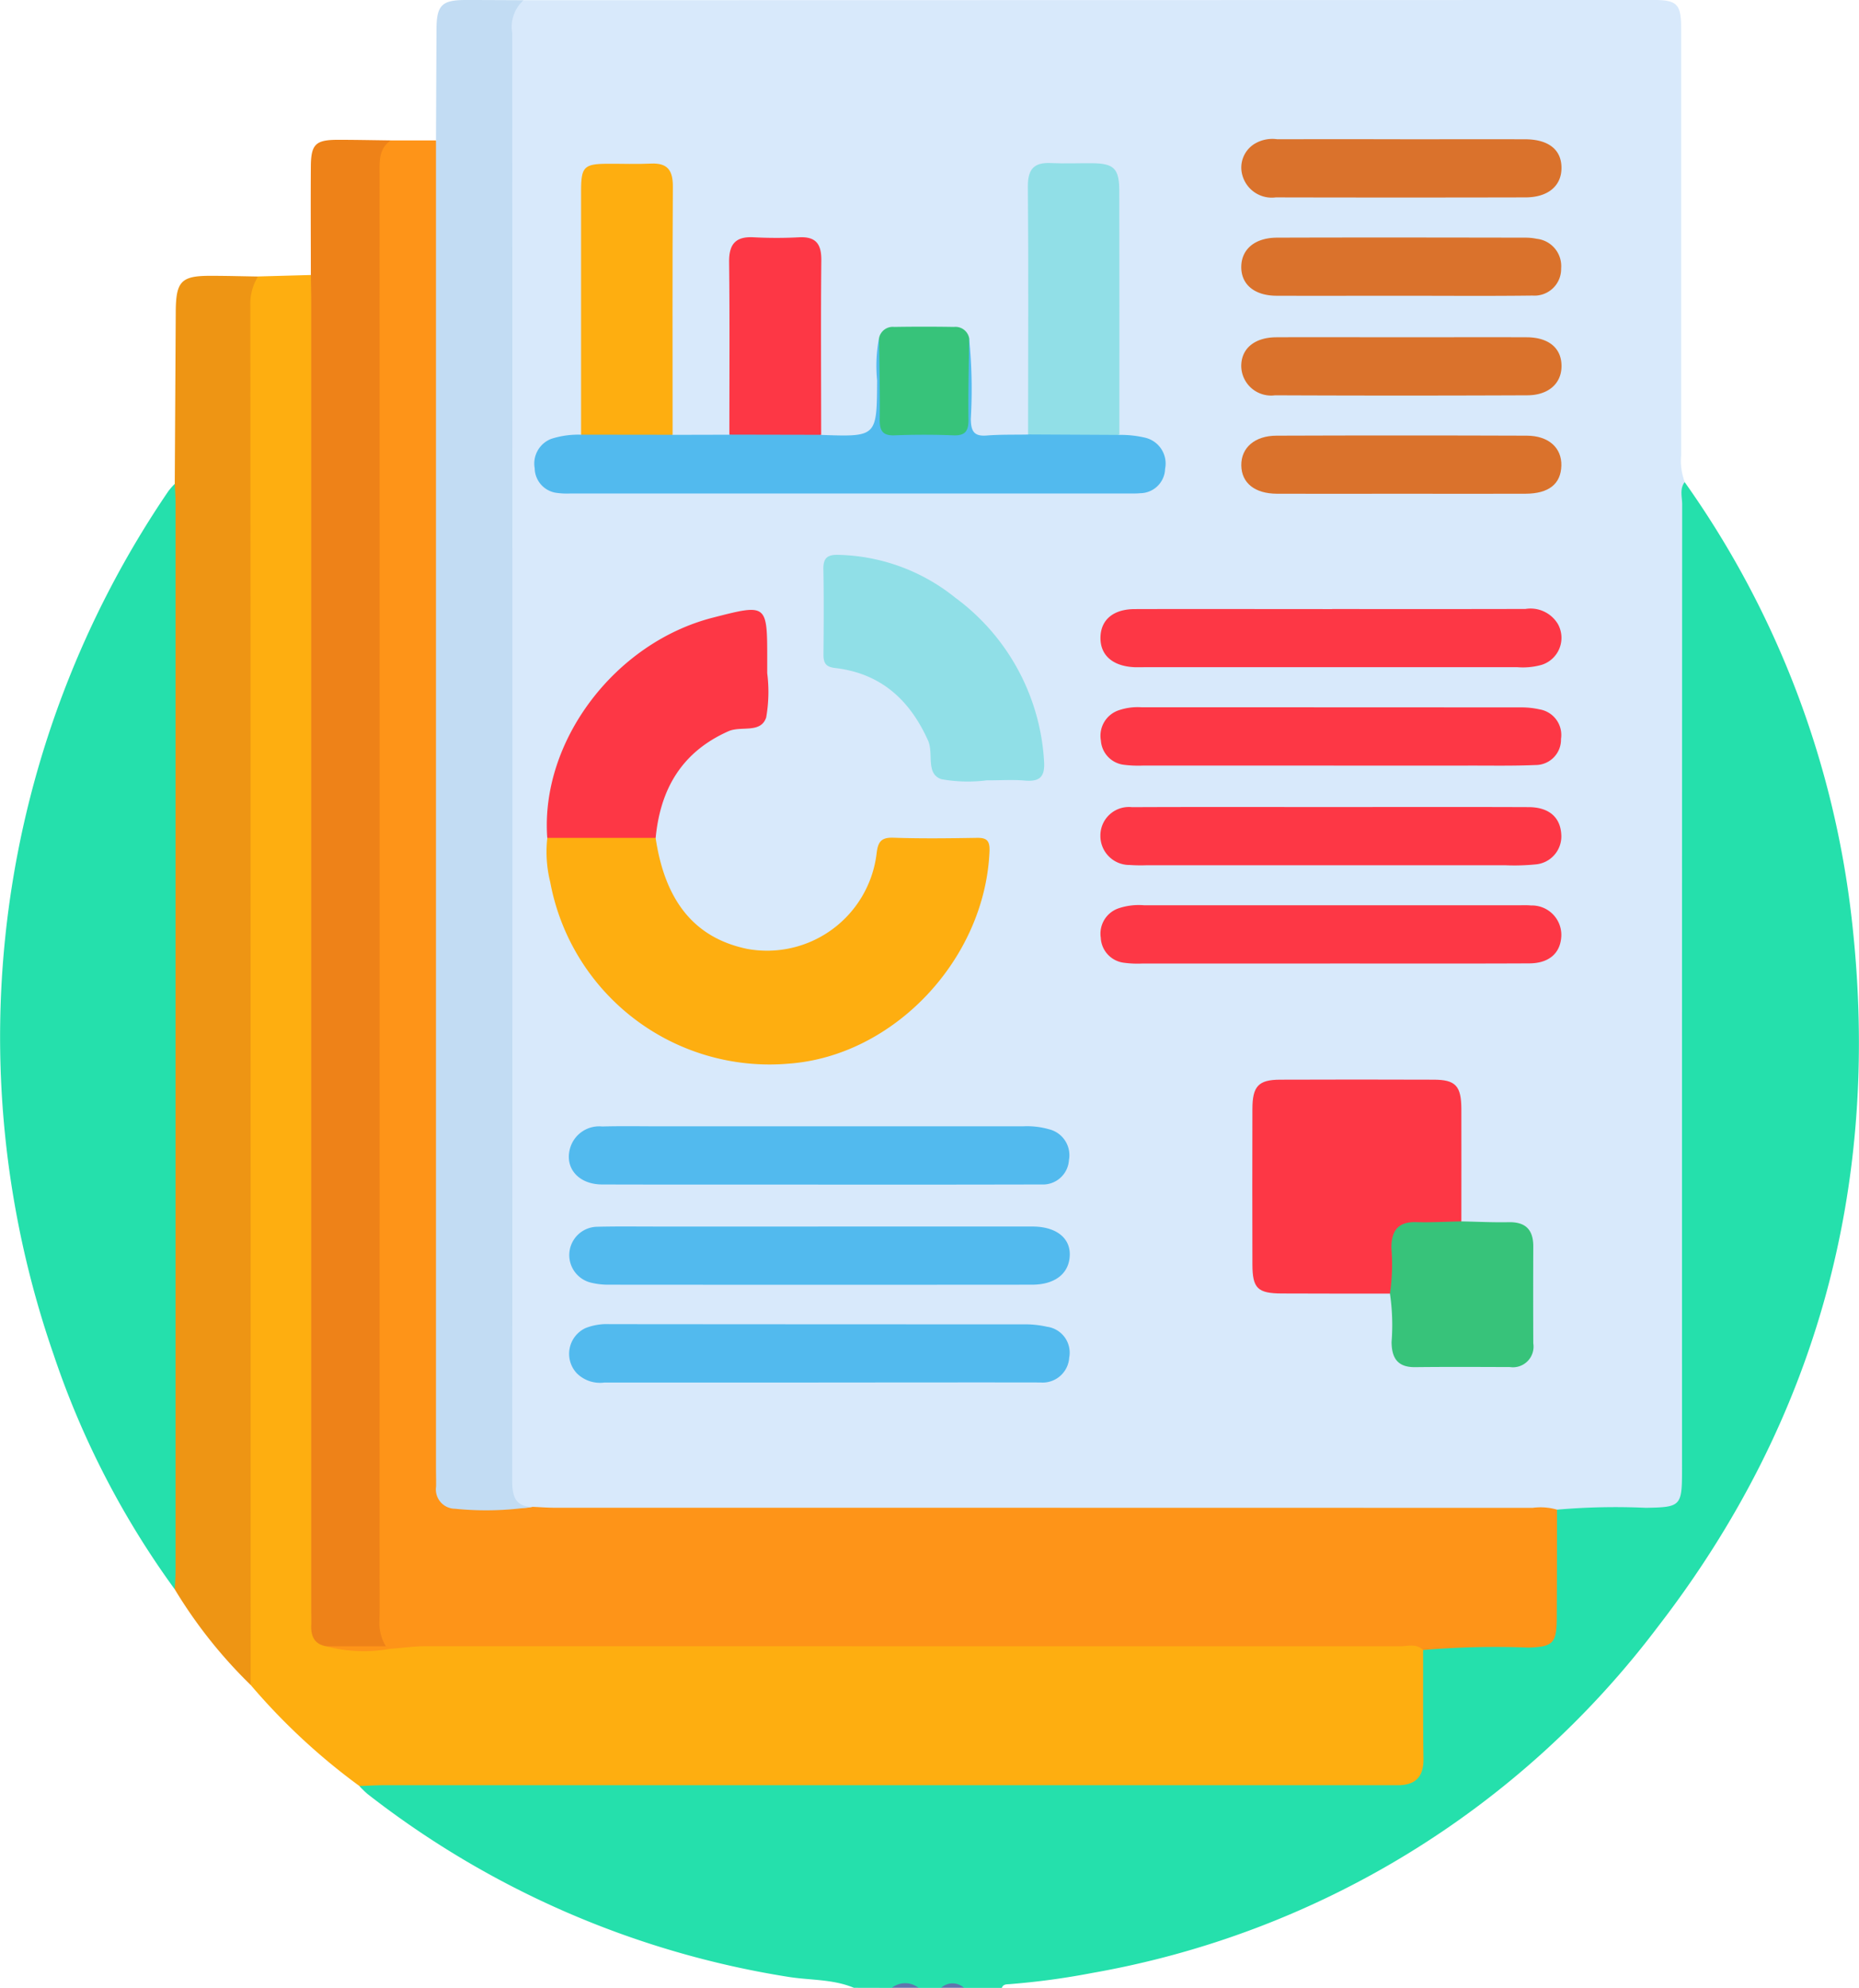 <svg xmlns="http://www.w3.org/2000/svg" xmlns:xlink="http://www.w3.org/1999/xlink" width="127.999" height="136.843" viewBox="0 0 127.999 136.843"><defs><clipPath id="a"><rect width="127.999" height="136.843" fill="none"/></clipPath></defs><g clip-path="url(#a)"><path d="M69.55,150.214c-1.456-.61-3.029-.513-4.543-.758a63.163,63.163,0,0,1-28.944-12.584,6.484,6.484,0,0,1-.56-.546c.7-.642,1.568-.433,2.371-.434q27.272-.019,54.545-.009c4.393,0,8.786.009,13.18,0,2.455-.007,2.669-.277,2.731-2.739.052-2.037-.259-4.089.213-6.111.429-.719,1.144-.723,1.836-.738,1.774-.035,3.549.014,5.323-.023,1.51-.031,1.738-.257,1.767-1.781.035-1.815,0-3.631.015-5.446a3.36,3.36,0,0,1,.3-1.808,2.3,2.3,0,0,1,1.934-.585c1.61-.028,3.22-.014,4.83-.011a1.321,1.321,0,0,0,1.521-1.525c0-.578.011-1.157.011-1.736q0-31.984,0-63.967a13.126,13.126,0,0,1,.045-1.867c.058-.406.006-.934.626-.988a64.473,64.473,0,0,1,11.518,30.212c2.03,18.052-2.362,34.348-13.371,48.6a62.246,62.246,0,0,1-38.945,23.822,51.408,51.408,0,0,1-5.682.769c-.211.016-.441-.006-.537.259H77.127a1.954,1.954,0,0,0-1.568,0H73.992a2.614,2.614,0,0,0-1.829,0Z" transform="translate(-10.756 -13.37)" fill="#25e0ac"/><path d="M88.1,191.854a1.479,1.479,0,0,1,1.829,0Z" transform="translate(-26.69 -55.011)" fill="#5f75ad"/><path d="M92.97,191.859a1.16,1.16,0,0,1,1.568,0Z" transform="translate(-28.167 -55.016)" fill="#5f75ad"/><path d="M131.148,33.184c-.365.476-.175,1.03-.175,1.542q-.017,33.247-.01,66.494c0,2.476-.093,2.539-2.491,2.581a46.468,46.468,0,0,0-6.116.127,4.835,4.835,0,0,1-1.674.215q-33.955-.005-67.911,0a6.372,6.372,0,0,1-1.043-.047,1.826,1.826,0,0,1-1.7-1.994C50,101.564,50,101.029,50,100.5q0-48.576,0-97.154c0-.579-.008-1.158.041-1.736A1.576,1.576,0,0,1,51.2.016Q90.11.008,129.024,0c1.609,0,1.879.3,1.879,1.962q0,14.694,0,29.388a4.112,4.112,0,0,0,.246,1.829" transform="translate(-15.149 -0.001)" fill="#d8e9fb"/><path d="M46.4,107.625c.52.022,1.04.063,1.559.063q33.661,0,67.322.008a4.054,4.054,0,0,1,1.676.123c0,2.483,0,4.966-.015,7.449-.008,1.76-.263,1.994-1.953,2.047a58.389,58.389,0,0,0-7.254.168,4.3,4.3,0,0,1-1.678.17q-33.24,0-66.48-.011c-1.962,0-3.9.443-5.863.261-.565-.052-1.272.14-1.525-.681a2.659,2.659,0,0,1,2.115-.421c.873.023,1.2-.242,1.2-1.219-.076-22.442-.03-44.884-.04-67.327q-.007-16.029.012-32.06c0-1.027-.215-2.232,1.184-2.635l3.105,0c.618.609.453,1.408.454,2.143q.022,11.822.009,23.643,0,32.392,0,64.784c0,3.22.071,3.342,3.223,3.272,1.005-.022,1.948.472,2.951.227" transform="translate(-9.753 -3.893)" fill="#fe9418"/><path d="M29.778,120.965a10,10,0,0,0,4.357.177c.812-.056,1.63-.182,2.452-.182q33.545,0,67.09.008c.54,0,1.139-.221,1.617.254.006,2.493-.012,4.987.025,7.479.018,1.237-.541,1.812-1.716,1.827-.349,0-.7,0-1.045,0q-34.4,0-68.81,0c-.565,0-1.129.036-1.694.054a43.728,43.728,0,0,1-7.49-6.96,4.345,4.345,0,0,1-.431-2.588q0-26.789,0-53.578,0-18.973.013-37.945c0-1.026-.257-2.2.93-2.848l3.636-.1c.631.661.445,1.5.446,2.282q.023,12.28.009,24.559,0,32.168-.007,64.336a6.091,6.091,0,0,0,.619,3.217" transform="translate(-7.308 -7.631)" fill="#feae10"/><path d="M12.034,122.835a59.685,59.685,0,0,1-8.356-16.2A66.72,66.72,0,0,1,11.6,47.224a5.075,5.075,0,0,1,.432-.49,3.434,3.434,0,0,1,.413,2.431q.018,26.681.008,53.361,0,9.072-.008,18.143a2.976,2.976,0,0,1-.414,2.165" transform="translate(0 -13.422)" fill="#25e0ac"/><path d="M49.7,103.732a21.168,21.168,0,0,1-5.32.133,1.33,1.33,0,0,1-1.309-1.525c.008-.445-.006-.89-.006-1.335l0-91.343q.016-3.8.034-7.6C43.1.378,43.451.009,45.055,0,46.4,0,47.748.009,49.095.014a2.483,2.483,0,0,0-.779,2.271q.015,38.141.008,76.282,0,11.689-.011,23.379c0,1.029.2,1.776,1.384,1.786" transform="translate(-13.046 0)" fill="#c2dcf3"/><path d="M17.264,117.063c.018-.444.053-.888.053-1.332q0-36.718,0-73.436c0-.444-.035-.888-.054-1.332q.035-5.923.068-11.847c.012-2.106.374-2.483,2.416-2.477,1.084,0,2.167.031,3.25.048a3.506,3.506,0,0,0-.528,2.019q.022,47.47.018,94.94a32.969,32.969,0,0,1-5.224-6.583" transform="translate(-5.23 -7.651)" fill="#ee9514"/><path d="M31.768,117.211c-.8-.134-1.066-.669-1.041-1.433.011-.356,0-.713,0-1.068q0-45.012,0-90.023c0-.623-.017-1.246-.025-1.869,0-2.488-.018-4.977,0-7.466.009-1.545.326-1.848,1.862-1.849,1.216,0,2.431.026,3.647.041-.823.551-.779,1.4-.779,2.26q.008,48.17,0,96.341c0,1.113.018,2.227-.008,3.34a3.052,3.052,0,0,0,.444,1.726Z" transform="translate(-9.299 -3.878)" fill="#ee8218"/><path d="M61.489,80.77c.653,4.4,2.717,6.9,6.317,7.645A7.6,7.6,0,0,0,76.7,81.883c.093-.832.3-1.154,1.165-1.124,1.912.066,3.828.041,5.741.009.666-.011.9.175.873.908-.3,7.443-6.587,14.114-13.829,14.636a15.358,15.358,0,0,1-16.418-12.5,8.62,8.62,0,0,1-.2-3.041,1.656,1.656,0,0,1,1.211-.359q2.519-.042,5.038,0a1.662,1.662,0,0,1,1.211.357" transform="translate(-16.347 -23.089)" fill="#feae10"/><path d="M133.183,119c-2.482,0-4.964,0-7.444-.01-1.671-.007-2.022-.35-2.027-2q-.014-5.344,0-10.688c0-1.578.413-2.023,1.9-2.029q5.289-.02,10.579,0c1.508,0,1.9.426,1.908,2.005.009,2.583,0,5.166,0,7.749-.544.737-1.34.476-2.037.494-2.189.056-2.249.123-2.313,2.324-.022.742.3,1.628-.563,2.158" transform="translate(-37.479 -29.946)" fill="#fd3745"/><path d="M93.073,39.319a7.313,7.313,0,0,1,1.8.2,1.827,1.827,0,0,1,1.345,2.134,1.729,1.729,0,0,1-1.706,1.68c-.259.026-.521.02-.781.02q-19.231,0-38.461,0a5.306,5.306,0,0,1-.91-.038,1.737,1.737,0,0,1-1.547-1.7,1.822,1.822,0,0,1,1.139-2.024,6.1,6.1,0,0,1,2.052-.286,2.251,2.251,0,0,1,1.849-.4c1.486.114,3.03-.4,4.453.411l3.907-.009a1.884,1.884,0,0,1,1.594-.4c1.579.119,3.213-.4,4.733.413,3.841.136,3.828.136,3.851-3.747a10.235,10.235,0,0,1,.126-2.906c.581.383.47,1.007.489,1.564.04,1.155.02,2.312.014,3.467,0,.825.332,1.228,1.167,1.212q1.432-.028,2.868,0c.834.016,1.17-.387,1.166-1.212,0-1.155-.025-2.312.015-3.467.019-.557-.092-1.18.489-1.564a35.4,35.4,0,0,1,.116,5.545c.008.838.208,1.221,1.089,1.15.946-.076,1.9-.049,2.849-.068a10.136,10.136,0,0,1,6.291.033" transform="translate(-15.997 -9.38)" fill="#52baee"/><path d="M92.707,69.11h-.13a10.331,10.331,0,0,1-3.114-.079c-1.107-.371-.519-1.766-.923-2.665-1.29-2.866-3.313-4.628-6.4-4.99-.634-.074-.8-.335-.8-.924.018-1.959.031-3.919-.006-5.878-.014-.768.277-1,1-.987a13.282,13.282,0,0,1,8.08,2.947A15.06,15.06,0,0,1,96.53,67.81c.074,1.12-.356,1.4-1.342,1.314-.821-.069-1.653-.014-2.48-.014" transform="translate(-24.642 -15.39)" fill="#90dfe7"/><path d="M61.506,74.6l-7.461,0c-.484-6.618,4.623-13.418,11.387-15.158,3.758-.967,3.758-.967,3.758,2.884,0,.311,0,.622,0,.934a10.181,10.181,0,0,1-.071,3.046c-.376,1.129-1.726.562-2.6.952-3.178,1.411-4.685,3.933-5.01,7.34" transform="translate(-16.364 -16.918)" fill="#fd3745"/><path d="M73.357,112.784c-4.957,0-9.913.009-14.87-.006-1.625,0-2.6-1.122-2.213-2.491a2.083,2.083,0,0,1,2.214-1.5c1.347-.038,2.7-.011,4.043-.011H87.445a5.539,5.539,0,0,1,1.8.2,1.838,1.838,0,0,1,1.379,2.123,1.792,1.792,0,0,1-1.879,1.679q-3.326.007-6.652.01-4.369,0-8.739,0" transform="translate(-17.023 -31.238)" fill="#52baee"/><path d="M73.377,118.457q7.369,0,14.738,0c1.623,0,2.617.776,2.578,1.976-.04,1.248-1,2.026-2.6,2.028q-14.607.012-29.215,0a4.974,4.974,0,0,1-1.155-.141,1.951,1.951,0,0,1,.394-3.846c1.347-.035,2.7-.016,4.043-.016H73.377" transform="translate(-17.035 -34.021)" fill="#52baee"/><path d="M73.386,131.908q-7.37,0-14.739,0a2.267,2.267,0,0,1-1.9-.638,1.957,1.957,0,0,1,.6-3.111,4,4,0,0,1,1.66-.271q14.348.013,28.7.013a6.747,6.747,0,0,1,1.413.166,1.8,1.8,0,0,1,1.531,2.128,1.834,1.834,0,0,1-1.99,1.709c-4.261-.009-8.522,0-12.783,0H73.386" transform="translate(-17.032 -36.732)" fill="#52baee"/><path d="M124.652,58.818c4.439,0,8.877.007,13.316-.006a2.194,2.194,0,0,1,2.234,1.042,1.95,1.95,0,0,1-1.1,2.8,4.728,4.728,0,0,1-1.678.168H111.7c-.217,0-.436.008-.652,0-1.523-.068-2.387-.846-2.341-2.1.043-1.182.9-1.9,2.367-1.9,4.526-.013,9.051,0,13.577,0" transform="translate(-32.934 -16.891)" fill="#fd3745"/><path d="M124.588,77.943c4.526,0,9.052-.011,13.578.006,1.407,0,2.191.684,2.266,1.858a1.935,1.935,0,0,1-1.778,2.086,14.826,14.826,0,0,1-2.085.057q-12.337,0-24.675,0a11.1,11.1,0,0,1-1.174-.018A2,2,0,0,1,108.7,79.91a1.961,1.961,0,0,1,2.175-1.958c4.57-.021,9.139-.008,13.709-.009" transform="translate(-32.934 -22.385)" fill="#fd3745"/><path d="M124.561,72.32q-6.463,0-12.924,0a7.924,7.924,0,0,1-1.3-.052,1.8,1.8,0,0,1-1.6-1.677,1.849,1.849,0,0,1,1.26-2.087,4.028,4.028,0,0,1,1.543-.195q13.055,0,26.109.008a5.661,5.661,0,0,1,1.289.135,1.786,1.786,0,0,1,1.479,2.038,1.745,1.745,0,0,1-1.757,1.792c-1.477.064-2.958.038-4.437.039q-4.829.006-9.66,0" transform="translate(-32.937 -19.618)" fill="#fd3745"/><path d="M124.508,91.441q-6.462,0-12.924,0a6.938,6.938,0,0,1-1.3-.06,1.815,1.815,0,0,1-1.555-1.723,1.842,1.842,0,0,1,1.194-2.007,4.352,4.352,0,0,1,1.8-.22q12.858,0,25.717,0c.3,0,.611-.017.913.013a2.028,2.028,0,0,1,2.087,2.086c-.047,1.182-.829,1.9-2.224,1.9-4.569.021-9.138.008-13.707.009" transform="translate(-32.937 -25.11)" fill="#fd3745"/><path d="M107.837,34.461l-6.29-.032c0-5.687.036-11.374-.013-17.06-.01-1.252.458-1.677,1.6-1.622.954.046,1.911,0,2.866.011,1.469.019,1.825.378,1.828,1.909q.013,8.4.006,16.793" transform="translate(-30.761 -4.521)" fill="#91dfe7"/><path d="M63.7,34.467l-6.3-.008q0-8.407,0-16.814c0-1.622.21-1.827,1.807-1.836,1-.006,2,.036,3-.011,1.129-.053,1.519.444,1.512,1.589-.038,5.694-.017,11.387-.017,17.081" transform="translate(-17.39 -4.536)" fill="#feae10"/><path d="M137.3,122.938a13.736,13.736,0,0,0,.1-3.16c0-1.209.49-1.8,1.711-1.765,1.032.029,2.067-.031,3.1-.051,1.086.021,2.174.078,3.259.056,1.143-.024,1.7.487,1.7,1.664q-.014,3.339,0,6.678a1.419,1.419,0,0,1-1.606,1.63c-2.176-.007-4.352-.019-6.528.006-1.179.013-1.616-.589-1.623-1.735a14.861,14.861,0,0,0-.112-3.324" transform="translate(-41.598 -33.88)" fill="#37c37a"/><path d="M78.366,36.513,72.04,36.5c0-3.958.027-7.916-.018-11.874-.015-1.277.48-1.778,1.7-1.709a30.142,30.142,0,0,0,3.129,0c1.128-.054,1.531.442,1.52,1.583-.039,4-.012,8.005-.01,12.008" transform="translate(-21.82 -6.581)" fill="#fd3745"/><path d="M133.561,13.45c2.866,0,5.732-.008,8.6,0,1.64.006,2.532.745,2.5,2.031-.025,1.2-.948,1.967-2.472,1.97q-8.6.019-17.2,0a2.1,2.1,0,0,1-2.305-1.548,1.918,1.918,0,0,1,.783-2.1,2.378,2.378,0,0,1,1.62-.356q4.234-.006,8.469,0" transform="translate(-37.148 -3.862)" fill="#da722c"/><path d="M133.653,32.573c2.874,0,5.747-.011,8.621,0,1.538.009,2.412.771,2.39,2.023-.02,1.163-.9,1.964-2.349,1.971q-8.685.037-17.372,0a2.057,2.057,0,0,1-2.33-1.994c-.01-1.215.905-1.994,2.419-2,2.874-.014,5.747,0,8.621,0" transform="translate(-37.148 -9.354)" fill="#da722c"/><path d="M133.654,26.945c-2.874,0-5.747.01-8.621,0-1.518-.008-2.431-.781-2.419-1.993s.941-2,2.461-2.005c5.7-.019,11.408-.009,17.111,0a3.825,3.825,0,0,1,.775.079,1.89,1.89,0,0,1,1.677,2.039,1.835,1.835,0,0,1-1.972,1.868c-3,.038-6.008.012-9.013.012Z" transform="translate(-37.148 -6.586)" fill="#da722c"/><path d="M133.566,46.067c-2.83,0-5.66.009-8.489,0-1.541-.007-2.445-.743-2.461-1.952s.918-2.04,2.419-2.045q8.621-.031,17.24,0c1.515.006,2.411.844,2.378,2.067-.035,1.257-.862,1.922-2.466,1.929-2.874.013-5.747,0-8.62,0" transform="translate(-37.148 -12.077)" fill="#da722c"/><path d="M93.037,32.34c-.021,1.867-.072,3.734-.047,5.6.01.791-.218,1.123-1.035,1.091-1.346-.053-2.7-.053-4.043,0-.818.033-1.043-.3-1.033-1.092.024-1.866-.026-3.734-.047-5.6a.963.963,0,0,1,1.049-.771q2.053-.034,4.108,0a.963.963,0,0,1,1.049.771" transform="translate(-26.307 -9.062)" fill="#37c37a"/></g></svg>